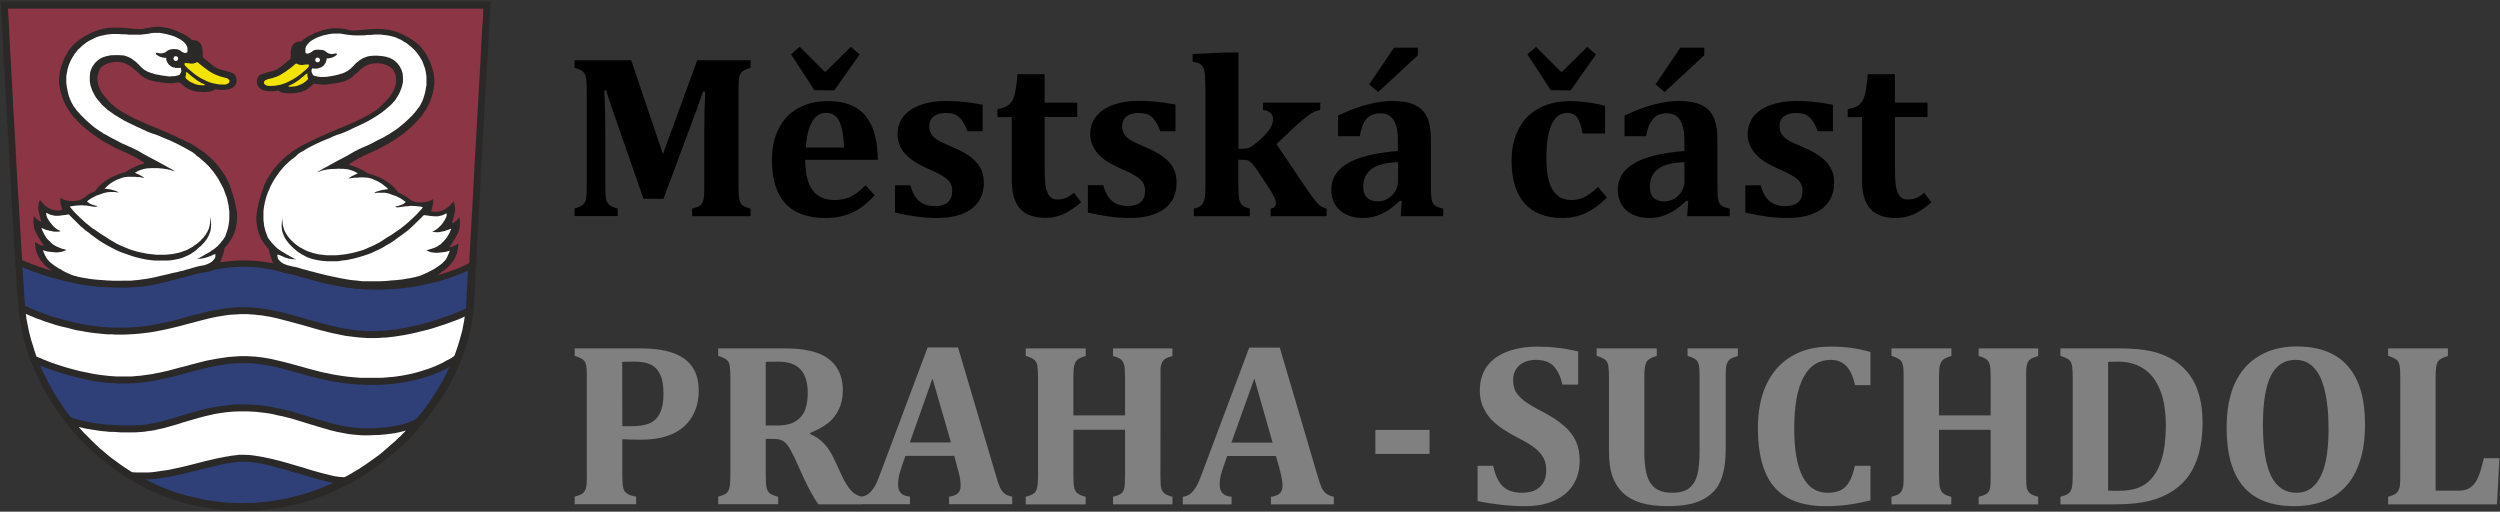<svg xmlns="http://www.w3.org/2000/svg" viewBox="0 0 180.97 37.04">
  <rect x="0" y="0" width="180.97" height="37.04" fill="#333333" stroke="none"/>
  <defs>
    <clipPath id="a">
      <path d="M0 0h718.11v170.08H0z"/>
    </clipPath>
  </defs>
  <path d="M139.81 14.65q-.73.62-1.32.88-.6.25-1.26.25-1.23 0-1.84-.66-.6-.67-.6-2.02V8.48h-1.04V7.9q.5-.09.74-.25.24-.17.38-.44.13-.28.2-.73.09-.44.13-1.11h1.97v2.06h2.36v1.04h-2.36v3.73q0 .93.09 1.38.09.44.3.66.2.2.5.2.24 0 .42-.04t.38-.14q.2-.11.43-.31zm-12.36-1.24q.2.76.63 1.14.43.37 1.15.37.62 0 .93-.28.32-.28.32-.82 0-.34-.15-.58-.14-.24-.47-.45-.34-.23-1.15-.58-.45-.2-.86-.44-.4-.24-.69-.54-.3-.3-.47-.68-.18-.37-.18-.82 0-.75.43-1.3.43-.54 1.23-.83.8-.29 1.83-.29.6 0 1.18.05t1.5.22V9.5h-1.1q-.19-.53-.42-.82-.22-.29-.5-.4-.27-.1-.65-.1-.54 0-.87.24-.32.25-.32.7 0 .3.12.53.11.22.41.44.3.2 1.15.56.78.32 1.27.68.48.35.74.81.26.45.26 1.07 0 .67-.25 1.15-.25.48-.7.8-.44.31-1.07.47-.62.15-1.37.15-1.37 0-3.04-.39v-1.98zm-5.24 1.15l-.13-.04q-.67.66-1.32.96-.64.3-1.36.3-.7 0-1.24-.26-.52-.26-.79-.73-.26-.46-.26-1.06 0-1.22 1.19-1.91 1.2-.7 3.63-.89v-.78q0-.77-.18-1.18-.17-.43-.44-.6-.28-.17-.66-.17t-.66.14q-.27.13-.5.5-.22.36-.33 1.02h-1.56v-1.5q.76-.35 1.27-.53.5-.18.99-.3.5-.12.88-.17.4-.05.78-.05 1 0 1.6.27.6.26.9.86.3.6.3 1.64v3.23q0 .54.02.84.03.3.07.45.06.14.15.23.08.08.2.14.12.05.45.13v.55h-3.08zm-.28-2.82q-1.28.04-1.9.48-.6.45-.6 1.3 0 .52.27.8.28.26.78.26.38 0 .72-.2.34-.2.54-.54t.2-.72zm1.44-8.29V4l-2.87 2.66-.66-.55 1.8-2.66zm-7.69 10.08l.64.77q-.81.8-1.57 1.14-.75.34-1.65.34-1.79 0-2.73-1.05-.95-1.06-.95-3.07 0-1.36.52-2.34.52-1 1.49-1.5.96-.5 2.21-.5.67 0 1.33.1.67.08 1.22.25v1.99h-1.64q-.12-.78-.37-1.13-.25-.36-.71-.36-.3 0-.59.16-.27.15-.49.53-.2.37-.33 1-.12.63-.12 1.6 0 .97.18 1.64.18.66.59 1.02.4.36 1.06.36.48 0 .9-.2.43-.21 1.01-.75zm-3.42-7l-1.7-2.6.63-.54 1.8 1.8h.09l1.82-1.8.63.55-1.83 2.6zm-10.79 8.03l-.12-.04q-.68.66-1.33.96-.63.3-1.35.3-.71 0-1.24-.26-.52-.26-.8-.73-.26-.46-.26-1.06 0-1.22 1.19-1.91 1.2-.7 3.63-.89v-.78q0-.77-.17-1.18-.18-.43-.45-.6-.27-.17-.65-.17t-.67.14q-.27.13-.5.5-.21.36-.32 1.02h-1.57v-1.5q.77-.35 1.27-.53.5-.18 1-.3.49-.12.88-.17.39-.05.77-.05 1 0 1.6.27.6.26.9.86.3.6.3 1.64v3.23q0 .54.02.84.03.3.08.45.06.14.14.23.08.08.2.14.12.05.45.13v.55h-3.07zm-.27-2.82q-1.28.04-1.9.48-.62.45-.62 1.3 0 .52.29.8.28.26.77.26.38 0 .72-.2.34-.2.54-.54t.2-.72zm1.44-8.29V4l-2.87 2.66-.66-.55 1.8-2.66zM92.4 10.43l2.13 3.16q.47.7.7.96.22.27.38.38.17.11.42.17v.55h-4.05v-.55q.38-.07.38-.39 0-.21-.15-.5-.14-.3-.56-.92l-.64-.96q-.22-.32-.35-.46-.13-.15-.26-.23-.13-.07-.36-.07h-.4v1.69q0 .78.05 1.08.05.3.2.48.16.17.58.28v.55h-4.05v-.55q.25-.06.39-.13.14-.08.21-.18.09-.11.14-.27.06-.16.08-.45.02-.28.02-.81V6.8q0-.71-.02-1.04 0-.34-.05-.57-.04-.23-.12-.36-.09-.14-.24-.22-.16-.09-.5-.15v-.55l2.29-.11h1.03v6.97h.27q.29 0 .45-.06.17-.06.34-.18l.56-.47q.37-.34.56-.6.19-.26.25-.45.07-.2.07-.38 0-.57-.72-.67v-.53h4.14v.53q-.33.05-.72.3-.4.25-1.25 1.04zM79.86 13.4q.2.76.63 1.14.43.37 1.14.37.63 0 .94-.28.32-.28.32-.82 0-.34-.15-.58-.14-.24-.48-.45-.33-.23-1.14-.58-.45-.2-.86-.44-.4-.24-.7-.54-.29-.3-.46-.68-.18-.37-.18-.82 0-.75.43-1.3.43-.54 1.23-.83.8-.29 1.82-.29.6 0 1.19.05.57.05 1.5.22V9.5h-1.1q-.19-.53-.42-.82-.22-.29-.5-.4-.27-.1-.65-.1-.55 0-.87.24-.32.25-.32.7 0 .3.12.53.11.22.4.44.3.2 1.16.56.78.32 1.26.68.5.35.75.81.25.45.25 1.07 0 .67-.24 1.15-.25.48-.7.8-.45.31-1.07.47-.62.15-1.38.15-1.36 0-3.03-.39v-1.98zm-1.6 1.24q-.73.62-1.32.88-.6.25-1.26.25-1.23 0-1.84-.66-.6-.67-.6-2.02V8.48H72.2V7.9q.5-.09.74-.25.24-.17.38-.44.13-.28.2-.73.09-.44.13-1.11h1.97v2.06h2.36v1.04h-2.36v3.73q0 .93.09 1.38.09.44.3.66.2.2.5.2.24 0 .42-.04t.38-.14q.2-.11.43-.31zM65.9 13.41q.2.76.63 1.14.43.37 1.15.37.62 0 .93-.28.32-.28.32-.82 0-.34-.14-.58-.14-.24-.48-.45-.33-.23-1.14-.58-.46-.2-.86-.44-.4-.24-.7-.54-.3-.3-.47-.68-.17-.37-.17-.82 0-.75.43-1.3.43-.54 1.22-.83.8-.29 1.83-.29.6 0 1.18.05t1.5.22V9.5h-1.1q-.19-.53-.42-.82-.22-.29-.5-.4-.27-.1-.65-.1-.54 0-.86.24-.33.25-.33.7 0 .3.12.53.11.22.41.44.3.2 1.15.56.78.32 1.27.68.48.35.74.81.26.45.26 1.07 0 .67-.25 1.15-.25.48-.7.8-.44.31-1.07.47-.62.15-1.37.15-1.37 0-3.04-.39v-1.98zm-2.58.73q-.84.9-1.67 1.27t-1.9.37q-1.93 0-2.9-1.05-.97-1.06-.97-3.14 0-1.34.5-2.3.5-.98 1.42-1.47.92-.5 2.13-.5.75 0 1.32.17.57.17.97.48.4.3.67.75.32.52.47 1.19.17.68.18 1.66h-5.25q.01 1.5.53 2.2.53.71 1.6.71.64 0 1.14-.23.5-.24 1.1-.84zm-2.23-3.46q-.03-1.27-.33-1.89-.3-.62-.96-.62-.64 0-1.02.65-.37.64-.44 1.86zm-2.13-4.15l-1.7-2.6.63-.54 1.8 1.8h.08l1.82-1.8.64.55-1.84 2.6zm-4.63-1.62q-.44.12-.6.27-.15.14-.22.39-.05.24-.05.86v7.15q0 .5.05.8.05.29.2.45.15.15.62.27v.55H50.1v-.55q.37-.1.5-.17.15-.08.22-.2.08-.12.12-.36.04-.25.04-.8V9.5l.02-1.58.05-1.29h-.17q-.1.33-.22.65-.1.32-.41 1.14l-2.22 5.97h-1.45l-2.33-6.7q-.2-.58-.37-1.14h-.14q.08 1.36.08 3.22v3.8q0 .62.06.86.05.24.23.4.17.15.6.26v.55h-3.12v-.55q.3-.08.47-.18.19-.1.28-.27.09-.16.1-.42.03-.25.03-.65V6.43q0-.63-.06-.86-.05-.23-.2-.38-.16-.15-.62-.28v-.55h4.1l2.3 6.79 2.48-6.79h3.87z" font-family="Cambria" font-size="64" font-weight="700" letter-spacing="0" style="line-height:123.189%;text-align:start" word-spacing="0"/>
  <path fill="gray" d="M177.2 25.22v.55q-.29.08-.46.18-.18.09-.28.25-.09.17-.12.43t-.03.66v8.23h1.6q.49 0 .78-.15.29-.15.5-.45.2-.32.36-.81.15-.5.25-.94h1.13l-.18 3.34h-7.88v-.55q.3-.08.48-.18.18-.1.26-.27.1-.17.12-.43.02-.26.02-.66V27.3q0-.39-.02-.65t-.11-.43q-.08-.17-.27-.26-.17-.11-.48-.2v-.54zm-11.15 11.42q-2.43 0-3.66-1.42-1.21-1.43-1.21-4.26 0-1.86.58-3.18.6-1.32 1.75-2 1.15-.7 2.73-.7 2.48 0 3.72 1.43 1.24 1.41 1.24 4.2 0 1.57-.38 2.7-.36 1.11-1.04 1.83-.67.72-1.63 1.06-.94.34-2.1.34zm-2.24-5.9q0 2.5.59 3.72.6 1.21 1.84 1.21.63 0 1.08-.34.45-.35.72-.96.28-.62.4-1.46t.12-1.85q0-1.65-.27-2.76-.25-1.11-.78-1.67-.52-.58-1.34-.58-1.2 0-1.79 1.15-.57 1.15-.57 3.53zm-10.36-5.52q1.38 0 2.31.21.93.22 1.65.68.71.47 1.15 1.11.45.64.66 1.49.22.84.22 1.9 0 1.3-.3 2.32-.3 1.03-.9 1.76-.55.65-1.33 1.07-.78.42-1.8.6-.87.15-2.2.15h-3.76v-.55q.31-.08.48-.17.19-.1.27-.27.09-.17.11-.43.03-.26.03-.66V27.3q0-.39-.03-.65-.01-.26-.1-.43-.09-.17-.27-.26-.17-.11-.49-.2v-.54zm-.85 10.29q.15.02.75.02.91 0 1.53-.26.47-.2.79-.55.54-.57.81-1.48.3-1 .3-2.42 0-1.57-.42-2.6-.43-1.05-1.2-1.54-.76-.5-1.82-.5-.52 0-.74.02zm-5.93-1.08q0 .64.04.88.06.23.23.39.16.15.6.26v.55h-4.31v-.55q.48-.12.62-.25.14-.12.2-.35.05-.23.05-.93v-3.32h-3.74v3.32q0 .29.02.54.02.25.07.4.05.16.14.27.1.1.26.19.17.07.4.13v.55h-4.33v-.55q.3-.08.48-.17.18-.1.26-.27.1-.17.12-.43.02-.26.02-.66V27.3q0-.39-.02-.65t-.11-.43q-.08-.17-.27-.26-.17-.11-.48-.2v-.54h4.34v.55q-.44.12-.6.27-.16.15-.23.4-.07.23-.07.87v2.76h3.74v-2.76q0-.63-.06-.87-.05-.24-.21-.4-.16-.15-.6-.27v-.55h4.31v.55q-.36.1-.53.21-.16.1-.24.28-.06.18-.09.39l-.01.66zm-11.27-8.95v2.4h-1.12q-.2-.94-.63-1.38-.43-.45-1.12-.45-1.31 0-1.98 1.26-.67 1.25-.67 3.71 0 2.3.61 3.48.61 1.17 1.8 1.17.6 0 .98-.2t.6-.61q.24-.4.4-1.14h1.13v2.5q-.9.22-1.66.32-.75.1-1.56.1-1.72 0-2.81-.62t-1.6-1.87q-.52-1.26-.52-3.18 0-1.79.6-3.11.62-1.33 1.8-2.05 1.18-.72 2.83-.72.83 0 1.51.09t1.41.3zm-12.37 1.82q0-.63-.05-.86-.05-.25-.21-.4-.16-.15-.61-.27v-.55h3.64v.55q-.3.08-.48.18-.17.09-.26.26-.1.17-.12.43-.02.26-.02.66v5.16q0 1.03-.17 1.72-.16.69-.5 1.16-.36.47-.88.76-.5.29-1.15.41-.65.13-1.45.13-1.18 0-1.99-.24-.8-.25-1.32-.74-.5-.5-.75-1.2-.24-.7-.24-1.8V27.3q0-.39-.03-.65-.01-.26-.1-.43-.09-.17-.27-.26-.17-.11-.49-.2v-.54h4.35v.55q-.34.09-.5.2-.17.1-.25.24-.08.15-.11.39-.04.24-.04.7v5.46q0 .65.09 1.2.08.53.3.92.22.38.6.58.4.21 1 .21.85 0 1.26-.34.42-.34.58-.94.17-.61.17-1.82zm-14.94 6.42q.2.98.68 1.47.49.48 1.42.48.5 0 .88-.16.39-.17.62-.53.24-.38.24-.93 0-.51-.19-.88-.19-.38-.61-.72-.42-.34-1.18-.72-.64-.33-1.16-.67-.52-.35-.9-.76-.36-.43-.57-.92-.2-.5-.2-1.12 0-1.01.51-1.73.5-.7 1.46-1.07.96-.37 2.21-.37.74 0 1.4.08.68.07 1.54.27v2.4h-1.14q-.15-.65-.4-1.03-.24-.4-.6-.57-.37-.19-.92-.19-.47 0-.85.17-.37.17-.58.5-.22.32-.22.78 0 .48.18.84.2.34.63.68.44.33 1.28.76 1.01.53 1.6 1.05.58.5.85 1.1.28.6.28 1.4 0 1.01-.47 1.76t-1.37 1.15q-.9.4-2.08.4-.85 0-1.77-.1-.9-.1-1.7-.27v-2.55zm-4.61-.86h-3.92v-1.74h3.92zm-11.12.15h-3.53l-.27.78q-.12.33-.2.65-.07.3-.07.65 0 .81.86.87v.55h-3.53v-.55q.3-.03.54-.21.23-.19.42-.5.19-.32.4-.9l3.45-9.19h2.21l2.73 9.26q.18.62.3.89.13.25.33.42.2.16.55.23v.55H92v-.55q.43-.05.63-.24.21-.19.21-.54 0-.25-.06-.57-.06-.31-.19-.8zm-3.22-.97h2.98L90.8 27.4zM84 34.44q0 .63.05.87.06.23.22.39.17.15.6.26v.55h-4.3v-.55q.47-.12.61-.25.14-.12.2-.35.06-.23.06-.93v-3.32h-3.74v3.32q0 .29.02.54.01.25.06.4.05.16.14.27.1.1.27.19.16.07.4.13v.55h-4.34v-.55q.3-.08.48-.17.18-.1.27-.27.09-.17.11-.43.03-.26.03-.66V27.3q0-.39-.03-.65-.01-.26-.1-.43-.09-.17-.27-.26-.17-.11-.49-.2v-.54h4.34v.55q-.43.12-.6.27-.16.15-.22.4-.07.23-.07.87v2.76h3.74v-2.76q0-.63-.06-.87-.05-.24-.21-.4-.16-.15-.6-.27v-.55h4.3v.55q-.36.1-.52.21-.17.1-.24.28-.07.18-.1.39v.66zM69.08 33h-3.54l-.27.78q-.11.33-.19.65-.07.3-.07.65 0 .81.86.87v.55h-3.53v-.55q.3-.03.53-.21.24-.19.43-.5.19-.32.4-.9l3.45-9.19h2.2l2.74 9.26q.18.62.3.89.13.25.32.42.2.16.56.23v.55H68.7v-.55q.43-.05.64-.24.2-.19.2-.54 0-.25-.05-.57-.06-.31-.2-.8zm-3.22-.97h2.98L67.5 27.4zm-9.53 4.47h-4.34v-.55q.3-.08.47-.17.19-.1.27-.27.09-.17.11-.43.03-.26.03-.66V27.3q0-.39-.03-.65-.01-.26-.1-.43-.09-.17-.27-.26-.17-.11-.48-.2v-.54h4.82q.97 0 1.65.14.69.13 1.2.41.43.24.73.6.3.34.45.8.17.47.17 1.1 0 .8-.3 1.38-.27.58-.76.97-.48.38-1.3.72v.08q.62.27 1.02.71.4.44.72 1.12l.52 1.12q.35.76.7 1.14.34.37.81.45v.55h-3.18q-.48-.67-1.09-1.97l-.64-1.42q-.3-.62-.5-.89-.2-.26-.43-.36-.21-.1-.67-.1h-.48v2.66q0 .62.06.87t.22.4q.17.14.62.26zm-.9-10.3v4.6h.82q.66 0 1.1-.18.42-.18.67-.5.26-.32.35-.75.1-.43.1-.94 0-1.13-.53-1.7-.53-.55-1.57-.55l-.94.01zm-10.38 8.23q0 .54.04.78.04.22.13.36.1.13.27.22.19.1.56.16v.55H41.6v-.55q.3-.08.48-.17.18-.1.26-.27.1-.17.12-.43.02-.26.02-.66V27.3q0-.39-.02-.65t-.1-.43q-.09-.17-.27-.26-.18-.11-.49-.2v-.54h4.8q2.1 0 3.14.75t1.04 2.3q0 1.1-.49 1.91-.49.81-1.41 1.23-.93.42-2.32.42-.8 0-1.31-.04zm0-3.58h.7q.84 0 1.32-.23.5-.24.72-.76.24-.5.24-1.38 0-.86-.24-1.36-.23-.51-.68-.73-.46-.21-1.17-.21l-.9.01z" font-family="Cambria" font-size="64" font-weight="700" letter-spacing="0" style="line-height:123.189%;text-align:start" word-spacing="0"/>
  <path fill="#2b2828" fill-rule="evenodd" d="M151.03 20.4H17.23l.04 1.03.04.68.11 1.85.12 2.91.22 3.78.23 4.54.3 5.21.3 5.79.35 6.16.37 6.54.38 6.68.38 6.77.38 6.69.41 6.5.38 6.24.34 5.86.42 5.29.07 1.28.15 1.29.15 1.32.23 1.28.23 1.29.26 1.28.3 1.29.35 1.32.34 1.25.41 1.28.42 1.29.45 1.25.5 1.28.52 1.25.57 1.25.56 1.2.61 1.25.64 1.25.64 1.17.69 1.21.71 1.17.76 1.17.75 1.18.8 1.13.83 1.13.83 1.14.9 1.1.92 1.09.9 1.06.95 1.06.98 1.02.98.98 1.1 1.1 1.13 1.05 1.14 1.02 1.2.99 1.18.9 1.2.95 1.22.9 1.24.84 1.25.83 1.25.8 1.32.75 1.29.72 1.32.68 1.32.64 1.36.64 1.36.6 1.36.54 1.4.53 1.4.52 1.4.42 1.4.42 1.43.37 1.44.38 1.44.3 1.47.27 1.47.23 1.48.22 1.47.15 1.44.15 1.51.08 1.47.04 1.52.04 1.5-.04 1.48-.04 1.51-.11 1.52-.12 1.47-.19 1.47-.18 1.48-.23 1.47-.3 1.48-.3 1.47-.35 1.44-.41 1.43-.42 1.44-.45 1.43-.53 1.4-.5 1.4-.56 1.4-.6 1.4-.65 1.36-.68 1.36-.71 1.32-.72 1.36-.76 1.29-.83 1.32-.83 1.29-.87 1.24-.9 1.29-.95 1.2-.98 1.26-.99 1.2-1.02 1.18-1.06 1.17-1.1 1.06-1.01 1.02-1.06.98-1.06.94-1.1.95-1.1.94-1.13.87-1.1.87-1.16.83-1.14.84-1.17.75-1.2.76-1.18.75-1.2.65-1.22.68-1.2.64-1.26.6-1.2.53-1.29.57-1.2.5-1.26.44-1.28.46-1.25.41-1.2.38-1.3.3-1.24.3-1.25.27-1.28.27-1.25.15-1.25.19-1.2.1-1.25.08-1.25.04-1.1.04-1.17.11-1.2.04-1.26.08-1.32.07-1.36.08-1.36.07-1.47.04-.08.04-.11v-.38l-.04-.19.27-5.06.3-5.48.3-5.67.34-5.79.3-5.85.34-5.83.3-5.7.3-5.48.31-5.22.3-4.76.23-4.35.19-3.74.19-3.1.11-2.34.11-1.51.04-.57z" clip-path="url(#a)" transform="matrix(.265 0 0 .265 -4.51 -5.28)"/>
  <path fill="#2f4078" fill-rule="evenodd" d="M33.75 21.92l-.01.1v.1l-.01.12-.01.1-.15.07-.21.09-.25.1-.31.13-.35.13-.4.13-.4.14-.45.14-.48.14-.5.13-.26.05-.26.06-.26.06-.27.05-.27.05-.28.04-.28.03-.27.03-.28.03h-.28l-.27.03h-.6l-.31-.02-.32-.02-.31-.03-.31-.05-.31-.04-.3-.06-.3-.06-.3-.07-.3-.07-.3-.07-.3-.08-.57-.16-.57-.16-.57-.16-.56-.16-.28-.07-.28-.07-.28-.07-.27-.05-.28-.06-.28-.05-.28-.04-.28-.05-.28-.02-.3-.03-.27-.01H17.1l-.26.03-.26.03-.26.02-.25.04-.25.05-.25.04-.5.1-.48.12-.48.12-.5.13-.26.07-.28.08-.27.07-.28.08-.3.06-.28.07-.3.06-.3.06-.3.05-.31.06-.33.04-.32.03-.34.03-.36.02-.36.02H8.34l-.31-.02-.3-.01-.31-.02-.3-.04-.3-.04-.28-.03-.28-.04-.28-.05-.28-.06-.26-.05-.26-.07-.5-.12-.47-.13-.44-.13-.4-.14-.37-.14-.33-.12-.28-.12-.24-.1-.2-.1-.14-.05v-.12l-.01-.05-.01-.06-.02-.3-.02-.3-.01-.3-.02-.33-.03-.32-.02-.33-.02-.34-.03-.35.2.09.25.1.28.1.32.12.34.12.39.12.4.13.44.1.46.13.49.1.25.05.26.06.26.04.26.04.27.04.28.03.28.03.28.02.28.03H9.23l.36-.02.34-.03.33-.04.34-.04.3-.05.32-.05.3-.06.3-.07.3-.06.28-.07.29-.08.28-.07.28-.07.27-.07.5-.14.49-.12.5-.12.5-.1.25-.05.26-.04.26-.03.26-.04.27-.02.27-.02.29-.01.28-.01h.27l.28.03h.28l.26.04.27.03.26.04.26.04.25.05.5.12.52.12.5.14.52.14.3.08.3.08.3.09.32.08.3.08.32.08.33.06.33.07.34.06.35.06.35.05.37.04.37.03.39.03h.39l.4.02.4-.01.39-.01.38-.02.37-.03.35-.04.35-.04.33-.05.32-.05.3-.06.3-.06.3-.07.27-.06.26-.06.25-.07.23-.07.2-.07.26-.08.23-.07.2-.08.2-.08.18-.07.15-.06.14-.06.1-.06.08-.02.05-.03-.01.33-.02.3-.02.3-.01.3-.02.3-.01.27-.01.27zm-3.6 8.37l-.08.06-.18.1-.12.05-.15.06-.18.06-.2.07-.23.06-.26.06-.3.05-.32.05-.36.04-.4.03-.42.02h-.72l-.25-.01-.26-.02-.25-.03-.25-.03-.24-.05-.25-.04-.24-.06-.25-.06-.24-.06-.25-.07-.24-.07-.5-.14-.5-.15-.55-.17-.56-.17-.3-.1-.28-.06-.3-.07-.3-.07-.3-.06-.3-.06-.31-.05-.32-.05-.33-.03-.33-.02-.33-.02h-1.02l-.32.03-.32.04-.3.04-.3.04-.28.05-.28.05-.27.06-.27.07-.26.07-.25.07-.51.14-.5.15-.44.14-.44.13-.23.06-.22.06-.22.06-.23.05-.23.05-.23.04-.23.04-.25.03-.24.03h-.24l-.26.02h-.74l-.44-.02-.41-.02-.4-.03-.36-.04-.33-.04-.31-.05-.28-.05-.26-.06-.22-.05-.2-.05-.17-.05-.27-.08-.15-.06-.17-.22-.17-.22-.16-.23-.15-.22-.15-.23-.15-.23-.14-.23-.15-.23-.13-.23-.13-.24-.13-.24-.12-.24-.12-.24-.12-.24-.11-.24-.11-.25.22.09.24.09.28.1.3.1.32.1.35.12.37.1.39.1.4.1.43.1.43.09.45.07.22.03.23.02.24.03.23.02h.23l.24.03h.79l.3-.01.32-.02.3-.03.3-.04.3-.04.28-.04.29-.06.29-.06.27-.06.28-.06.27-.06.53-.14.54-.15.5-.13.5-.13.5-.12.52-.11.24-.05.26-.04.26-.04.26-.03.26-.03.27-.01.26-.01h.79l.24.02.26.03.24.03.24.04.24.04.24.04.47.1.47.13.47.13.47.12.29.08.28.08.3.08.3.08.3.08.3.07.33.07.33.07.33.06.35.05.35.05.37.04.38.04.39.02.39.02h.93l.26-.01.24-.02.24-.02.23-.02.23-.03.22-.03.43-.06.4-.08.39-.08.37-.1.34-.1.32-.1.29-.11.28-.11.25-.11.23-.11.2-.1.2-.1-.12.24-.12.24-.12.25-.12.23-.14.24-.14.24-.14.23-.14.24-.16.23-.15.23-.16.24-.16.22-.17.23-.17.22-.18.22zm-19.63 4.4h.25l.25-.01.25-.02.26-.04.25-.04.25-.03.25-.04.26-.06.5-.1.5-.12.5-.12.48-.12.44-.11.42-.1.42-.1.4-.1.39-.06.37-.05.18-.02.17-.02.18-.01h.36l.22.02.24.03.24.03.25.04.26.05.26.06.27.07.55.14.56.15.56.17.55.15.33.1.3.1.32.08.29.09.29.07.27.07.26.06.24.06-.4.17-.38.16-.4.16-.4.14-.4.13-.41.12-.41.1-.41.1-.41.09-.42.07-.42.07-.42.06-.41.03-.42.04h-.43l-.42.02-.46-.01-.46-.02-.46-.03-.45-.05-.45-.06-.46-.08-.44-.1-.44-.1-.44-.1-.44-.13-.43-.14-.43-.15-.42-.17-.42-.18-.42-.2z"/>
  <path fill="#8c3544" fill-rule="evenodd" d="M145.2 91.77l-.44.26-.65.3-.75.38-.99.42-1.1.41L140 94l-1.4.49-1.58.45-.83.23-.84.26-.9.2-.9.22-1 .19-.97.22-1.03.16-1.05.18-1.06.16-1.1.1-1.13.16-1.14.11-1.2.08-1.18.04-1.2.04-1.3.03-1.47-.03-1.43-.04-1.44-.08-1.4-.15-1.32-.15-1.32-.19-1.29-.19-1.24-.23-1.21-.26-1.21-.26-1.17-.27-1.18-.3-1.13-.3-1.13-.3-1.1-.3-1.13-.31-1.97-.57-1.96-.53-.99-.22-1.02-.27-.94-.19-1.02-.22-.99-.2-1.02-.14-1.02-.2-1.02-.1L87 91.2l-1.05-.08-1.1-.03-1.1-.04-1.13.04-1.1.03-1.05.08-1.06.11-1.06.12-.98.11-1.02.15-.95.19-1.02.19-.94.23-.99.22-.94.23-1.93.5-1.89.48-2.04.53-2.08.57-1.1.23-1.05.26-1.1.23-1.13.22-1.17.2-1.18.18-1.2.15-1.21.15-1.25.12-1.32.07-1.37.04H47.96l-1.17-.04-1.17-.07-1.13-.08-1.14-.11-1.1-.12-1.1-.15-1.05-.15-1.1-.19-1.02-.19-1.02-.18-.98-.23-1.93-.46-1.77-.49-1.67-.49-1.58-.49-1.4-.49-1.25-.45-1.1-.42-.94-.38-.72-.3-.56-.26-.3-4.96-.31-5.1-.3-5.29-.34-5.33-.3-5.37-.27-5.29-.3-5.21-.3-5-.23-4.83-.27-4.5-.22-4.15-.2-3.78-.18-3.33-.11-2.76-.15-2.2-.08-1.54h129.86l-.07 1.62-.15 2.27-.2 2.95-.18 3.48-.19 3.93-.26 4.34-.27 4.7-.26 4.94-.3 5.18-.3 5.3-.31 5.36-.26 5.37-.3 5.29-.3 5.14-.27 4.95z" clip-path="url(#a)" transform="matrix(.265 0 0 .265 -4.51 -5.28)"/>
  <path fill="#2b2828" fill-rule="evenodd" d="M81.79 79.3v-.57l-.04-.57-.07-.6-.12-.57-.11-.57-.11-.56-.12-.53-.11-.53-.19-.68-.23-.8-.26-.83-.27-.83-.3-.87-.3-.8-.38-.75-.34-.68-.26-.5-.3-.48-.3-.46-.31-.45-.68-.9-.68-.88-.72-.79-.76-.8-.79-.71-.83-.68-.83-.64-.87-.6-.9-.61-.92-.57-.94-.53-.98-.45-.99-.46-.98-.45-.41-.23-.46-.22-.6-.27-.72-.3-.72-.38-.83-.34-.9-.38-.95-.41-1.25-.5-1.25-.52-1.28-.57-1.32-.57-1.33-.6-1.28-.64-1.21-.65-1.17-.71-.5-.3-.45-.3-.45-.35-.46-.34-.37-.38-.42-.34-.38-.38-.34-.34-.6-.71-.57-.65-.45-.56-.3-.46-.23-.34-.2-.34-.14-.3-.12-.3-.1-.3-.12-.3-.12-.3-.03-.31-.12-.57-.03-.49v-.53l.07-.45.08-.5.11-.33.11-.38.15-.34.12-.27.15-.22.15-.2.11-.14.38-.27.38-.3.42-.19.45-.23.41-.15.5-.11.45-.11.5-.08h1.43l.45.08.5.1.4.12.46.15.38.2.38.22.38.23.37.26.34.3.76.65.8.68.26.26.3.3.34.27.3.22.34.23.38.19.34.15.34.15.34.15.38.12.38.07.38.12.75.15.76.11.83.11.8.12.4.07h.39l.41.04h.42l.64-.04.57-.07.6-.08.64-.07.57.53.53.45.26.23.3.18.27.2.3.14.27.16.3.1.34.16.3.11.34.08.34.08.34.07.38.08.57.03.57.04h1.05l.46-.04.38-.03.34-.04.22-.04.3-.11.27-.08.15-.07.15-.08.15-.15.2-.11.4.07.39.04.45.04.45.04h.46l.45-.04.45-.04.38-.04.38-.07.34-.12.3-.15.34-.15.27-.23.22-.19.23-.26.15-.26.08-.16.03-.18.04-.2.04-.18.04-.38-.04-.34-.08-.34-.1-.38-.08-.11-.08-.2-.11-.1-.12-.16-.15-.1-.19-.12-.15-.12-.23-.07-.49-.2-.75-.18-.76-.23-.64-.15-.3-.07-.3-.08-.35-.15-.41-.15-.27-.19-.34-.19-.3-.19-.34-.26-.64-.53-.6-.5-.61-.45-.45-.37-.16-.16-.15-.15-.07-.15V33.9l-.04-.41-.08-.42-.07-.38-.11-.34-.16-.3-.18-.26-.2-.27-.26-.23-.3-.15-.3-.15-.38-.07-.42-.04h-.45l-.45-.45-.46-.38-.53-.34-.6-.34-.8-.38-.75-.38-.83-.34-.83-.3-.84-.27-.83-.19-.45-.07-.45-.08-.42-.07-.45-.04H59.6l-.56.04-.6.07-.61.12-.57.07-.64.15-.6.16-.69.03-.72-.03-.68-.04-.64-.04-.9-.11-.91-.08-.91-.08-.94-.03h-1.81l-.92.03-.87.12-.71.11-.72.2-.64.18-.68.23-.68.26-.65.27-.6.3-.64.34-.5.26-.52.34-.53.34-.57.38-.53.42-.53.45-.5.5-.44.48-.53.65-.42.64-.41.68-.34.6-.3.6-.23.54-.2.49-.14.38-.23.6-.15.6-.15.57-.12.53-.07.46-.04.49-.08.49-.03.53v.95l.03.45.08.45.15.94.23.87.26.87.3.87.34.83.38.83.5.84.49.75.52.8.6.75.43.46.45.49.41.49.5.45.49.46.49.45.49.41.53.46 1.02.8 1.1.79 1.1.75 1.09.72.9.5.95.52.87.5.9.44.91.38.83.42.87.38.8.37.26.08.5.3.71.34.8.42.75.45.64.42.3.19.2.15.03.07.04.04.04.08v.07l-.3.08-.46.15-.56.15-.65.26-.72.3-.75.38-.42.2-.41.26-.42.26-.41.27-.84.26-.98.3-.53.23-.53.23-.56.22-.57.3-.57.31-.6.38-.57.38-.53.41-.56.45-.5.53-.49.57-.45.64-.45.23-.46.19-.45.23-.46.26-.49.34-.56.42-.53.34-.53.3-.34.15-.38.11-.38.04-.38.08-.41.03h-.38l-.38-.03h-.41l-.34-.04-.42-.08-.34-.07-.3-.08-.3-.15-.3-.11-.23-.15-.23-.15-.08.1-.03.2v.45l.03.5.12.56.3 1.02.11.42-.22.07-.53.11h-.95l-.26-.07-.27-.04-.34-.07-.34-.12-.34-.11-.3-.15-.34-.2-.26-.18-.27-.19-.3-.19-.27-.26-.18-.23-.68-.72-.27-.34-.07.2-.2.56-.07.38-.08.41-.03.42v.45l.07.45.08.46.11.49.12.5.26.94.19.71-.27-.07-.3-.15-.26-.2-.27-.18-.45-.45-.5-.53-.03.45-.04.45-.04.53.04.53.04.57.08.57.07.3.11.3.12.3.15.3.19.42.26.5.27.52.34.53.3.5.3.48.34.46.27.37h-.53l-.2-.07-.44-.15-.38-.2-.65-.37-.26-.19v.34l.11.87.08.53.11.53.15.53.15.45.3.6.31.57.3.5.34.41.6.72.5.53.15.11.42.34.64.5.8.56.82.64.95.6.45.27.45.27.42.19.42.22.71.27.68.26.72.23.72.19.68.19.72.15.72.11.68.11 1.47.23 1.51.11 1.6.12 1.73.11 1.4.04 1.43.04h1.4l1.4-.04 1.4-.04 1.36-.15.68-.04.68-.11.64-.08.65-.15.98-.19.9-.19.91-.18.87-.2.87-.22.83-.23.83-.26.84-.2.68-.22.68-.15.68-.19.68-.19.64-.15.64-.15.6-.19.57-.11.76-.2.72-.14.68-.12.64-.1.57-.08.49-.08.41-.11.27-.08.3-.19.27-.11.26-.19.19-.15.38-.3.34-.34.22-.3.23-.3.11-.35.16-.26.3-.83.38-1.03.19-.56.1-.5.08-.22v-.23l.04-.19v-.15l.23-.26.38-.46.3-.37.34-.42.34-.53.41-.6.27-.5.26-.56.23-.6.23-.72.19-.8.15-.83.04-.45.07-.42v-.45z" clip-path="url(#a)" transform="matrix(.265 0 0 .265 -4.51 -5.28)"/>
  <path fill="#f3e400" fill-rule="evenodd" d="M73.02 43.12l-.04.04-.11.04h-.15l-.23.04-.41-.04-.42-.04h-.26l-.27-.07-.26-.04-.3-.08-.57-.22-.57-.27-.3-.11-.23-.15-.26-.2-.23-.14-.19-.2-.23-.14-.15-.2-.15-.18v-.3l.04-.08.04-.23.07-.18v-.2L67.8 40v-.19l.04-.08.04-.11h.08l.18.11.2.12.18.19.5.41.52.45.46.34.45.34.53.38.57.34.56.34.53.2.2.1.1.08.08.08zM69.5 37.3l.3-.03.27-.08.23-.04.23-.11.3-.11.15-.04.45.41.57.46.57.45.6.45.64.46.65.45.68.38.68.34.49.19.53.19.49.19.49.11.8.23.52.15.2.11.1.15.16.12.03.1.08.16v.15l-.04.12-.04.15-.07.11-.11.11-.2.12-.14.07-.2.08-.18.07-.23.04h-.83l-.87-.04-.5-.07-.52-.12-.57-.1-.53-.16-.41-.11-.46-.2-.49-.18-.45-.27-.5-.22-.52-.27-.5-.3-.45-.3-.49-.34-.45-.34-.45-.38-.42-.34-.64-.53-.5-.5-.18-.18-.2-.19-.07-.15-.07-.15v-.27l.03-.07.08-.08h.49l.34.04.38.04.38.07z" clip-path="url(#a)" transform="matrix(.265 0 0 .265 -4.51 -5.28)"/>
  <path fill="#fff" fill-rule="evenodd" d="M65.69 35.9l-.04.16v.11l-.08.11-.07.12-.11.07-.12.04-.07.08h-.27l-.15-.08-.11-.04-.08-.07-.07-.12-.04-.11-.08-.11v-.27l.08-.11.04-.11.07-.12.08-.07.11-.08h.15l.12-.04.15.04h.07l.12.08.1.07.08.12.08.1v.12z" clip-path="url(#a)" transform="matrix(.265 0 0 .265 -4.51 -5.28)"/>
  <path fill="#2b2828" fill-rule="evenodd" d="M139.8 87.38l.27-.38.3-.45.34-.49.3-.53.34-.5.27-.52.26-.5.2-.4.14-.3.12-.31.07-.3.08-.3.11-.57.04-.57V80.2l-.04-.45-.07-.42-.46.5-.45.45-.27.19-.26.19-.26.15-.3.07.14-.72.27-.94.15-.5.08-.48.1-.46.08-.49v-.41l-.07-.42-.04-.42-.07-.37-.2-.53-.1-.23-.23.34-.68.76-.23.19-.23.22-.26.2-.3.22-.3.19-.3.19-.31.15-.34.11-.34.11-.34.08-.27.04-.26.03-.53.04h-.42l-.56-.11-.2-.08.16-.41.26-1.02.08-.57.07-.5.04-.26-.04-.18-.07-.2-.08-.1-.19.18-.26.12-.26.1-.3.12-.35.12-.34.07-.34.08-.41.03-.38.04h-.76l-.41-.04-.42-.03-.34-.08-.41-.11-.34-.15-.5-.27-.52-.41-.53-.38-.53-.34-.46-.27-.45-.22-.45-.23-.42-.19-.5-.64-.48-.57-.53-.49-.53-.45-.57-.46-.56-.37-.57-.38-.57-.3-.57-.3-.52-.23-.57-.23-.53-.23-.98-.3-.83-.26-.46-.27-.38-.26-.41-.27-.42-.19-.8-.38-.7-.3-.65-.26-.57-.15-.41-.15-.34-.12v-.04l.03-.03.08-.08.04-.07.22-.16.23-.18.68-.42.76-.45.79-.42.68-.34.53-.3.26-.08.8-.38.83-.37.87-.42.9-.38.87-.49.91-.45.9-.5.95-.56 1.1-.68 1.1-.76 1.1-.75 1.01-.83.53-.46.5-.41.48-.46.5-.45.45-.45.45-.5.42-.49.45-.49.57-.72.53-.79.53-.8.45-.79.42-.83.34-.87.3-.83.26-.87.2-.87.18-.94.08-.46v-.45l.04-.5-.04-.45v-.52l-.08-.5-.04-.49-.07-.49-.12-.49-.15-.53-.19-.6-.18-.65-.16-.37-.18-.5-.27-.52-.3-.6-.3-.61-.42-.68-.45-.65-.5-.64-.45-.49-.49-.5-.53-.4-.53-.46-.56-.38-.53-.34-.53-.34-.5-.26-.64-.34-.64-.3-.64-.27-.64-.3-.65-.2-.71-.18-.69-.19-.75-.11-.87-.12-.87-.03-.9-.04-.95.04-.9.03-.95.08-.91.07-.87.12-.64.04-.68.03-.76.04-.68-.04-.6-.15-.6-.15-.58-.11-.64-.08-.53-.07h-.6l-.57-.04-.57.04h-.45l-.45.07-.46.08-.41.07-.83.2-.83.26-.84.3-.83.34-.8.38-.75.37-.6.35-.53.34-.45.37-.46.46h-.45l-.46.03-.34.08-.3.15-.3.15-.26.23-.23.23-.15.3-.2.3-.07.34-.11.38-.08.41v.42l-.03.45.03.5v.49l-.03.11-.08.15-.15.15-.15.15-.46.38-.6.5-.57.45-.64.53-.34.22-.3.23-.34.19-.27.19-.41.15-.34.11-.34.11-.3.08-.61.15-.76.23-.75.23-.53.15-.19.07-.19.12-.15.1-.15.12-.11.15-.12.15-.07.12-.08.19-.15.34-.08.34v.75l.04.15.04.2.07.14.08.2.15.26.2.26.26.2.26.22.3.15.34.15.34.11.38.08.38.04.45.04.42.03h.49l.45-.03.42-.04.45-.04.34-.08.23.12.15.15.11.07.2.08.26.11.3.08.23.04.3.03.41.04.5.04h1.02l.56-.04.53-.04.38-.07.38-.08.34-.07.34-.08.3-.11.3-.15.34-.12.3-.15.27-.15.26-.19.3-.19.27-.22.53-.46.57-.53.64.08.6.08.57.07.64.04h.38l.46-.04h.37l.42-.07.8-.12.82-.11.76-.11.76-.16.37-.1.38-.08.34-.12.38-.15.34-.15.34-.15.38-.2.3-.22.34-.22.3-.27.3-.3.3-.3.8-.6.72-.69.38-.3.34-.27.38-.22.37-.23.42-.19.42-.15.45-.11.45-.12.5-.07h.45l.49-.04.49.04.45.07.5.12.45.11.45.15.42.2.45.22.38.26.38.3.11.16.15.18.12.23.18.27.12.34.15.34.07.41.12.46.04.45v.53l-.04.49-.12.57-.07.3-.08.3-.11.3-.11.3-.15.3-.16.31-.18.34-.2.3-.33.5-.42.56-.57.64-.64.72-.34.34-.38.38-.38.34-.41.38-.42.34-.45.34-.45.3-.5.3-1.17.72-1.24.64-1.25.65-1.32.6-1.33.57-1.28.57-1.29.52-1.2.5-.95.41-.9.38-.84.38-.76.34-.68.3-.6.26-.5.23-.4.23-1 .45-.94.46-.98.49-.94.49-.91.56-.9.57-.88.64-.87.65-.79.68-.8.75-.75.76-.72.8-.72.86-.64.9-.3.46-.3.46-.3.49-.3.49-.35.68-.34.75-.3.84-.3.83-.3.83-.23.83-.23.8-.19.71-.11.5-.11.56-.16.53-.07.57-.11.56-.04.6-.08.58v1.02l.04.45.04.42.07.41.15.87.2.8.22.71.27.6.22.57.27.5.41.6.34.53.34.41.27.38.45.46.15.26v.15l.04.2.08.22.03.22.12.5.19.56.37 1.06.3.76.12.3.15.34.19.3.26.34.3.3.42.3.23.16.23.19.26.11.3.15.27.11.37.12.53.07.57.08.64.11.68.12.72.15.72.19.57.15.64.15.64.15.64.15.65.19.72.19.68.15.68.23.79.22.83.23.87.23.87.19.83.22.9.2.95.18.99.19.64.15.64.08.64.11.68.04 1.36.15 1.4.04 1.44.03h1.36l1.47-.03 1.4-.04 1.7-.11 1.63-.12 1.51-.15 1.44-.15.71-.11.72-.15.68-.16.72-.15.72-.22.68-.23.72-.27.75-.26.38-.19.42-.23.45-.26.45-.26.91-.6.87-.65.8-.57.6-.49.41-.34.2-.11.48-.53.6-.72.31-.42.34-.49.3-.56.27-.61.19-.45.11-.53.11-.53.08-.53.11-.87.04-.34-.26.19-.65.38-.41.19-.38.15-.23.07h-.37z" clip-path="url(#a)" transform="matrix(.265 0 0 .265 -4.51 -5.28)"/>
  <path fill="#f3e400" fill-rule="evenodd" d="M101.14 41.54l-.15.19-.19.18-.19.16-.19.19-.26.15-.23.19-.26.15-.27.15-.57.22-.56.23-.3.08-.3.07-.27.04h-.27l-.41.04-.42.04-.19-.04h-.15l-.15-.04-.04-.04.04-.04.08-.07.11-.08.19-.11.49-.19.64-.34.53-.34.53-.38.5-.34.37-.34.57-.45.49-.42.23-.19.18-.1.12-.08.11-.04.04.11v.08l.04.11-.04.08v.38l.04.18.07.23.04.07.04.12v.07zM101.4 37.95l-.03.15-.12.15-.19.19-.15.19-.53.49-.64.53-.41.38-.46.34-.49.34-.45.34-.5.3-.49.3-.49.26-.45.23-.53.27-.45.19-.46.18-.41.12-.57.19-.53.07-.53.12-.49.07-.9.04h-.8l-.23-.04-.22-.07-.2-.08-.14-.08-.12-.1-.15-.12-.07-.12-.08-.15v-.26l.04-.15.07-.12.12-.1.15-.16.19-.08.53-.22.83-.2.45-.1.5-.2.52-.15.5-.22.67-.34.65-.42.68-.41.6-.46.64-.45.57-.45.53-.46.5-.41.14.03.3.12.2.11.26.04.26.07.3.04h.38l.34-.07.38-.04.38-.04h.49l.08.08.03.07v.12z" clip-path="url(#a)" transform="matrix(.265 0 0 .265 -4.51 -5.28)"/>
  <path fill="#fff" fill-rule="evenodd" d="M32.33 18.68l-.04.08-.05.06-.06.07-.06.05-.12.13-.13.1-.14.1-.15.1-.15.1-.15.08-.15.08-.15.08-.16.07-.15.07-.16.07-.17.06-.16.04-.18.05-.2.04-.2.04-.22.03-.2.04-.43.05-.42.03-.4.04-.39.02h-1.32l-.3-.04-.3-.03-.29-.03-.29-.05-.27-.05-.26-.05-.49-.1-.45-.1-.4-.1-.35-.09-.13-.04-.14-.03-.14-.03-.14-.05-.15-.04-.18-.04-.18-.06-.2-.06-.23-.05-.25-.05-.12-.04-.12-.02-.1-.04-.12-.04-.08-.04-.07-.03-.06-.05-.06-.03-.05-.05-.05-.04-.04-.05-.04-.04-.03-.05-.02-.04-.02-.05v-.05l-.02-.05v-.14l.07.02.12.04.17.07.21.1.12.03.1.03.11.02.1.02.1.01h.1l.07.01h.08l-.15-.06-.13-.07-.12-.07-.12-.07-.22-.12-.2-.13-.1-.05-.1-.07-.09-.06-.1-.07-.09-.08-.09-.08-.09-.1-.09-.09-.09-.1-.09-.12-.1-.13-.09-.14-.07-.2-.08-.2-.05-.2-.05-.2-.02-.2-.03-.22V15.34l.02-.22.03-.2.04-.22.05-.2.05-.2.07-.2.07-.2.1-.2.07-.2.1-.18.1-.19.11-.18.12-.18.12-.17.12-.17.14-.16.13-.16.14-.15.15-.14.15-.14.15-.13.17-.12.15-.12.03-.04.04-.04.05-.05.06-.05.15-.1.2-.1.21-.14.22-.12.25-.13.26-.13.51-.23.5-.2.2-.1.18-.07.14-.06.11-.03.16-.05.15-.06.13-.05.13-.06.12-.05.13-.06.13-.07.13-.06.26-.12.26-.12.27-.13.25-.13.26-.15.25-.15.25-.16.23-.16.23-.18.21-.18.11-.09.1-.1.1-.09.08-.1.1-.1.07-.1.07-.12.07-.1.07-.12.06-.12.05-.1.05-.14.05-.12.03-.1.03-.12.03-.12.02-.13V5.6l-.02-.2v-.07l-.02-.07-.02-.06-.02-.07-.03-.09-.04-.07-.04-.08-.04-.08-.05-.07-.06-.08-.06-.07-.07-.07-.07-.07-.08-.07-.08-.05-.1-.06-.09-.04-.09-.05-.1-.02-.1-.04-.1-.02-.12-.02-.1-.02h-.1l-.23-.03h-.2l-.2.01-.18.02-.12.02-.12.04-.1.04-.12.04-.1.06-.1.06-.09.06-.08.07-.16.12-.12.13-.1.11-.09.08-.08.08-.09.07-.09.07-.1.06-.1.05-.1.05-.13.05-.12.03-.12.04-.12.03-.12.03-.13.03-.25.04-.24.04-.18.01h-.33l-.15-.02-.12-.03-.1-.02-.07-.03-.04-.02-.05-.06-.03-.06-.02-.06-.03-.06v-.14l.03-.06.02-.06.1.01.1.01h.16l.06-.02.07-.02.06-.02.06-.02.06-.03.06-.04.05-.03.05-.05.03-.04.04-.04.03-.05.02-.04.05-.09.02-.1.02-.08.01-.08.08.01h.08l.08-.03h.07l.07-.03.06-.02.06-.03.06-.03.05-.03.04-.03.03-.03.03-.02.02-.03.02-.02V3.9h-.02l-.03-.03h-.09l-.09.02-.09.02h-.14l-.07-.03h-.06l-.06-.04-.05-.02-.05-.03-.03-.04-.05-.02-.05-.04-.05-.03-.07-.03-.1-.02h-.16l-.08-.02-.09.01h-.09l-.08.02-.06.02-.05.02-.05.04-.05.03-.1.07-.08.04-.06.02-.05.02h-.08l-.03-.02h-.03l-.03-.03-.02-.02V3.51l.01-.06.02-.06.03-.06.05-.06.04-.06.05-.06.05-.06.07-.06.06-.05.07-.05.08-.04.07-.05.16-.08.17-.08.18-.06.18-.06.2-.04.16-.04.18-.03.17-.02h.55l.08.02.12.02.14.02.15.02.17.02.18.02.2.01H26.36l.24-.03h.26l.25-.03h.39l.13.01.13.02.12.01.16.02.16.03.16.04.16.04.15.05.14.07.15.06.14.07.14.1.14.07.13.1.13.1.12.1.13.12.12.12.12.13.12.16.11.15.1.17.1.16.06.16.06.16.06.16.05.17.03.16.03.17.02.16v.65l-.04.16-.02.15-.03.16-.04.16-.05.16-.05.16-.06.15-.07.15-.07.14-.09.15-.1.12-.1.14-.1.13-.12.13-.1.12-.13.12-.12.12-.16.15-.15.14-.17.14-.16.13-.16.13-.17.12-.18.12-.18.11-.06.05-.1.05-.14.08-.16.1-.2.1-.23.11-.24.13-.27.14-.23.11-.23.1-.24.1-.24.12-.26.13-.24.14-.24.14-.24.13-.4.21-.37.2-.33.18-.29.16-.23.13-.18.1-.12.07-.03.02h.06l.14-.06.2-.06.25-.05.2-.03.21-.02h.22l.21-.02.2.01h.2l.15.02.12.01.17.04.16.05.13.05.11.05.15.08.05.03-.1.04-.2.1-.14.06-.1.07-.05.03-.04.03-.03.02v.03l.12-.03.17-.02.17-.02h.18l.2-.02h.16l.18.01.16.01.1.02.1.02.1.03.11.04.12.06.13.05.12.06.1.06.14.08.13.1.1.08.1.07.12.12.04.05-.14.01-.32.05-.18.05-.16.05-.07.02-.06.04-.05.03-.03.04.12-.02.11-.02h.5l.1.01.08.02.1.02.08.02.18.07.2.07.1.03.1.05.1.05.1.05.1.06.1.07.11.08.1.07-.05.05-.06.04-.06.05-.08.04-.1.04-.1.04-.14.04-.17.03.03.03.02.01.03.02h.15l.12-.02.21-.03.21-.03h.12l.23-.03.21.01.2.01.15.02.14.01.1.03.06.01.02.01-.02.03-.07.1-.13.14-.2.22-.1.1-.1.1-.13.12-.13.12-.14.13-.15.13-.17.14-.19.15-.12.1-.13.08-.14.1-.15.1-.14.1-.16.1-.17.1-.16.1-.22.15-.22.14-.24.12-.23.12-.24.1-.24.11-.24.1-.25.07-.24.07-.25.06-.24.05-.25.05-.25.03-.25.03-.24.02h-.63l-.19-.02-.18-.02-.19-.02-.18-.04-.19-.04-.17-.05-.18-.06-.17-.06-.17-.08-.16-.09-.17-.09-.16-.1-.16-.12-.14-.12-.1-.1-.09-.08-.08-.09-.07-.08-.07-.09-.06-.08-.05-.08-.05-.09-.05-.08-.03-.07-.04-.08-.02-.07-.05-.15-.03-.13-.02-.13v-.1l-.02-.1.01-.08.01-.12.01-.04v.06l-.06.17v.12l-.02.15v.18l.02.2.02.11.03.12.05.12.05.13.07.14.08.13.1.13.1.13.11.12.11.11.11.11.12.1.12.1.12.1.12.06.1.08.14.07.13.07.13.07.14.05.14.05.15.05.14.03.15.03.15.03.15.02.14.02.16.01.15.01h.77l.3-.05.3-.03.3-.06.31-.07.3-.08.3-.09.3-.1.28-.1.28-.13.3-.14.26-.13.26-.16.27-.15.25-.16.24-.18.18-.13.17-.12.16-.12.14-.1.13-.1.12-.1.11-.1.1-.09.4-.39.23-.22.13-.14.11-.1.25.03.27.04.13.01.12.01H31.7l.08-.02.1-.02.08-.02.07-.02.15-.07.14-.07.01.07v.13l-.03.07-.03.07-.04.07-.03.07-.05.07-.1.15-.1.14-.13.12-.1.11-.09.06-.07.06-.08.04-.06.04-.1.05-.04.02h.04l.13.02.1.01H31.76l.15-.03.17-.04.14-.03.1-.04.08-.02.12-.05.14-.05-.02.07-.07.17-.05.11-.08.13-.07.12-.09.12-.09.11-.09.1-.1.1-.1.1-.1.06-.12.08-.1.06-.14.06-.24.08-.17.05-.1.03-.05.01.01.01.03.02.05.03.07.03.1.04.13.03.08.01.1.01.1.01h.1l.22-.02.18-.02.15-.02.14-.03.17-.05.06-.03-.03.07-.06.16-.08.18zM16.3 17.12l-.1.15-.08.13-.1.1-.08.12-.1.09-.08.1-.1.08-.08.07-.1.08-.1.06-.1.07-.08.06-.21.12-.22.12-.11.07-.12.07-.14.07-.15.05h.26l.09-.01.1-.03.1-.01.1-.03.12-.04.23-.08.17-.08.1-.04.07-.02V18.57l-.01.05-.02.06-.03.04-.03.05-.04.04-.04.04-.04.06-.06.04-.05.03-.07.05-.07.03-.07.04-.1.04-.12.04-.12.03-.13.02-.24.05-.23.06-.21.06-.18.06-.16.04-.16.04-.14.05-.14.03-.14.03-.13.04-.35.07-.4.1-.44.1-.5.12-.26.05-.27.05-.3.04-.28.04-.3.03-.3.03H8.14l-.4-.02-.4-.03-.41-.03-.42-.05-.22-.04-.2-.03-.21-.04-.21-.04-.17-.05-.17-.04-.16-.06-.16-.07-.16-.07-.15-.07-.15-.08-.15-.1-.15-.07-.15-.1-.15-.1-.14-.1-.13-.1-.13-.12-.05-.06-.05-.06-.05-.06-.05-.08-.08-.14-.08-.18-.06-.16-.03-.07.06.03.17.05.13.03.16.02.19.02.2.02h.12l.1-.01.09-.01.07-.01.14-.03.1-.04.08-.03.05-.03.02-.02v-.01l-.03-.01-.11-.03-.17-.04-.24-.1-.12-.05-.13-.07-.11-.07-.1-.07-.1-.1-.1-.1-.1-.1-.1-.1-.07-.12-.08-.12-.06-.13-.06-.11-.07-.17L3 16.5l.14.06.12.05.08.03.1.02.13.04.18.03.15.04h.32l.13-.03.05-.01-.04-.02-.1-.05-.07-.03-.07-.04-.08-.06-.07-.06-.12-.11-.11-.13-.11-.13-.1-.15-.04-.07-.05-.07-.03-.07-.02-.07-.03-.08-.01-.06v-.13l.14.07.15.07.09.02.07.02.09.02.09.02h.24l.12-.01.12-.02.26-.03.26-.04.1.1.14.15.23.22.39.39.1.08.12.1.1.1.15.1.14.1.15.13.17.12.19.14.24.17.25.16.26.15.27.15.27.14.28.14.29.12.29.1.29.1.3.1.3.08.3.07.3.06.3.04.3.03h.93l.15-.01.16-.02.14-.02.15-.03.15-.03.14-.03.15-.05.14-.05.13-.06.14-.06.13-.06.13-.08.1-.07.13-.08.12-.1.12-.1.1-.1.13-.1.1-.11.12-.12.1-.13.1-.13.08-.13.07-.14.05-.13.05-.12.03-.12.02-.12.02-.2v-.17l-.01-.15-.02-.12-.04-.17-.02-.06v.04l.02.12v.28l-.02.12-.03.14-.04.15-.03.07-.04.08-.03.08-.05.07-.05.09-.05.08-.07.08-.06.09-.08.08-.08.08-.08.1-.1.08-.15.13-.16.1-.15.12-.17.09-.16.09-.17.08-.18.06-.16.06-.18.05-.2.04-.17.04-.18.02-.2.02-.2.02h-.62l-.24-.02-.25-.03-.24-.03-.24-.05-.26-.05-.24-.06-.24-.07-.25-.08-.24-.1-.24-.1-.24-.1-.24-.12-.22-.13-.23-.13-.22-.15-.17-.11-.17-.1-.15-.1-.15-.1-.14-.1-.14-.1-.13-.07-.13-.1-.18-.15-.17-.13-.15-.14-.14-.13-.14-.12-.11-.12-.11-.1-.1-.1-.2-.22-.13-.15-.08-.1-.02-.02.02-.01.06-.01.1-.02.15-.02.16-.02.19-.01.2-.01.23.02h.12l.22.04.2.03.13.02h.11l.03-.01.03-.01.03-.01.03-.03-.17-.03-.13-.04-.12-.04-.1-.04-.07-.05-.07-.04-.05-.04-.05-.04.1-.1.1-.06.1-.07.1-.06.1-.05.1-.05.1-.05.1-.03.2-.07.19-.07.09-.02.08-.02.09-.02.09-.01.15-.01h.35l.1.02.13.02-.02-.03-.05-.04-.06-.02-.07-.03-.16-.05-.18-.05-.32-.05-.15-.01.05-.04.13-.13.09-.08.1-.08.13-.1.13-.07.1-.06.13-.07.12-.05.12-.04.12-.05.1-.03.1-.03.1-.01.16-.02h.54l.18.02h.17l.16.04.14.03-.02-.02-.03-.04-.04-.03-.04-.02-.11-.07-.11-.06-.22-.1-.1-.04.05-.03.15-.08.1-.05.14-.05.15-.05.17-.04.13-.02.16-.01.19-.01h.4l.23.02.2.02.2.03.25.05.2.06.15.05h.06l-.04-.01-.11-.07-.17-.1-.25-.13-.28-.16-.33-.18-.37-.2-.4-.21-.24-.13-.25-.14-.24-.15-.25-.12-.24-.12-.24-.1-.24-.11-.23-.1-.26-.14-.25-.13-.22-.11-.2-.11-.16-.1-.14-.07-.11-.05-.05-.05-.18-.11-.18-.12-.17-.12-.17-.13L6.57 9l-.16-.14-.16-.14-.15-.15-.12-.12-.12-.12-.11-.12-.12-.13-.11-.13-.1-.14-.1-.13-.07-.14-.08-.14-.07-.15-.06-.15-.06-.16-.04-.16-.04-.16-.03-.16-.03-.15-.02-.16L4.8 6V5.5l.03-.16.03-.16.03-.17.05-.17.05-.16.07-.16.07-.16.09-.16.1-.17.1-.15.13-.16.1-.13.14-.12.12-.12.13-.11.13-.1.13-.1.14-.08.14-.07.14-.07.14-.07.15-.07.15-.05.15-.04.16-.03.16-.04.17-.02.12-.02.12-.01.13-.01h.39l.26.02h.26l.25.03H10.17l.18-.02.18-.02.15-.02.14-.02.1-.03.1-.01.12-.01H11.57l.17.03.17.03.18.04.19.05.17.05.18.06.17.08.16.08.08.05.07.04.07.05.07.05.06.06.06.06.05.06.05.06.03.07.03.05.02.06.02.06V3.77l-.03.02-.02.02h-.03l-.03.02h-.09l-.04-.01-.06-.02-.1-.04-.08-.08-.06-.02-.04-.04-.06-.02-.05-.02-.08-.02h-.1l-.08-.01h-.1l-.14.02-.1.02-.07.03-.05.03-.05.03-.05.03-.04.04-.04.03-.05.02-.07.03h-.06l-.06.03h-.14l-.1-.01-.07-.02-.04-.01h-.07l-.03.03v.06l.02.03.03.02.04.03.04.03.05.03.06.03.06.03.06.02.07.02.07.02h.07l.08.02.08-.01.02.08v.09l.04.09.04.09.03.04.03.05.03.04.04.04.05.04.05.04.06.04.06.03.06.02.06.02h.06l.07.03h.26l.09-.02.04.07v.07l.02.06-.01.07-.01.06-.04.06-.03.06-.04.06-.05.02-.07.03-.1.02-.11.03h-.15l-.16.02h-.18L12 5.5l-.25-.03-.25-.05-.12-.02-.12-.02-.13-.04-.11-.04-.12-.03-.12-.05-.11-.04-.1-.06-.11-.06-.08-.06-.1-.08-.08-.08-.08-.08-.1-.11-.13-.12-.15-.13-.1-.06-.08-.07-.1-.06-.1-.05-.11-.05-.11-.04-.11-.04-.12-.02L8.74 4l-.2-.01h-.21L8.12 4H8l-.11.03-.1.02-.11.02-.1.04-.1.02-.1.05-.08.04-.1.06-.08.06-.08.06-.07.07-.07.07-.06.07-.06.08-.05.08-.05.07-.04.08-.03.08-.03.07-.03.08-.01.06-.02.07v.06l-.02.2V5.89l.02.13.02.12.03.1.04.12.04.12.05.13.06.1.06.13.06.1.07.12.08.1.08.1.09.1.08.1.1.12.1.09.1.09.2.19.25.17.23.17.25.15.25.15.25.15.26.13.27.13.25.12.26.12.14.06.13.07.13.05.12.06.13.06.13.05.15.06.16.05.1.03.16.06.17.07.2.09.49.2.52.24.25.13.25.13.23.13.22.12.18.1.16.12.05.04.06.05.04.04.02.04.17.1.15.14.16.13.15.14.15.14.14.15.13.16.14.16.12.17.12.17.12.18.1.18.1.19.1.18.1.2.07.2.07.19.08.2.05.2.04.2.05.22.02.2.03.22V15.9l-.03.22-.03.2-.04.2-.06.2-.07.2zm16.59 8.64l-.1.07-.11.08-.17.1-.21.1-.24.14-.28.13-.31.14-.36.14-.2.07-.2.06-.21.07-.21.06-.24.07-.24.06-.25.05-.25.05-.27.05-.28.04-.28.04-.3.02-.3.03-.32.02h-1.44l-.37-.03-.36-.03-.36-.04-.34-.05-.33-.05-.33-.06-.31-.07-.32-.06-.3-.07-.3-.08-.3-.08-.3-.08-.27-.08-.3-.08-.48-.13-.48-.13-.5-.12-.47-.11-.25-.05-.25-.04-.25-.04-.25-.03-.26-.03-.26-.01-.26-.02h-.55l-.3.02-.26.02-.28.02-.27.04-.27.04-.27.04-.26.05-.53.1-.51.13-.51.13-.5.14-.52.13-.52.14-.27.07-.27.06-.27.06-.27.05-.28.06-.3.04-.27.04-.3.04-.28.02-.3.03H8.4l-.27-.02-.27-.02-.27-.03-.26-.03-.27-.04-.26-.04-.25-.05-.25-.05-.25-.05-.24-.05-.47-.12-.44-.12-.42-.13-.38-.12-.35-.12-.31-.12-.27-.11-.22-.1-.18-.06-.13-.06-.13-.38-.12-.4-.12-.37-.1-.38-.1-.4L2 23.5l-.08-.4-.05-.38.2.09.25.1.27.12.3.1.36.14.38.12.39.13.44.12.45.1.48.13.24.05.26.04.25.05.26.04.27.04.27.03.28.03.28.03.28.02h.28l.29.02H9.04l.37-.02.36-.02.35-.03.34-.04.33-.04.32-.05.32-.06.3-.06.3-.06.3-.07.29-.07.29-.07.28-.07.28-.08.28-.07.48-.13.47-.12.47-.12.48-.1.23-.04.25-.04.24-.04.25-.03.25-.02.25-.01.26-.02h.54l.27.02.27.02.28.03.27.03.27.05.27.04.27.06.27.06.27.07.26.07.28.07.55.15.55.15.59.17.59.17.3.07.3.08.3.07.3.06.33.07.3.06.32.04.32.04.33.04.3.02.35.02H27.22l.26-.01.26-.02.26-.01.26-.03.26-.03.26-.04.25-.04.26-.04.24-.05.25-.05.24-.05.48-.12.46-.11.44-.13.4-.13.4-.13.36-.13.33-.12.29-.11.26-.11.2-.1-.05.36-.07.36-.07.35-.1.36-.1.36-.11.35-.12.36zm-4.04 5.93l-.22.22-.23.2-.23.2-.23.2-.23.2-.24.2-.25.18-.25.18-.24.17-.24.17-.26.17-.25.17-.25.14-.26.16-.26.15-.26.14h-.11l-.13-.01-.14-.01-.15-.02-.16-.02-.18-.04-.17-.04-.2-.05-.41-.1-.43-.12-.45-.13-.47-.15-.56-.16-.57-.17-.58-.16-.56-.14-.28-.06-.28-.06-.27-.05-.25-.04-.26-.04-.24-.03-.23-.01-.22-.01h-.36l-.18.03-.18.02-.2.02-.2.04-.2.03-.2.04-.42.08-.42.1-.44.1-.45.12-.6.15-.6.15-.32.07-.3.06-.31.07-.31.05-.31.04-.31.05-.31.04-.3.02h-.88l-.3-.02-.2-.13-.2-.13-.2-.13-.2-.14-.18-.13-.2-.15-.2-.14-.18-.14-.2-.16-.18-.15-.18-.16-.2-.16-.17-.16-.18-.17-.17-.16-.18-.18-.21-.22-.22-.21-.2-.22-.2-.23.3.07.34.07.39.06.44.07.24.03.25.02.26.03h.27l.28.02.3.02h.91l.26-.01.26-.02.26-.02.24-.04.25-.03.24-.04.24-.06.24-.05.22-.05.24-.07.22-.06.46-.13.46-.15.48-.14.49-.14.25-.07.26-.07.26-.06.26-.06.27-.06.28-.05.28-.04.29-.04.3-.03.3-.02.33-.01h.66l.33.02.32.02.3.04.3.03.32.05.29.06.29.07.3.06.29.07.28.07.28.08.55.17.55.17.5.15.5.15.26.07.25.08.26.06.24.06.26.05.26.05.25.05.26.03.27.03.26.02.27.02h.51l.24-.01.23-.01h.22l.4-.04.37-.04.35-.05.3-.06.29-.07.25-.06-.13.13-.13.13-.13.14z"/>
  <path fill="#fff" fill-rule="evenodd" d="M103.14 36.28v-.11l.04-.11.08-.12.07-.11.08-.08.11-.03.11-.04.16-.04.1.04.12.04.12.03.1.08.09.11.07.12v.11l.04.11-.04.15v.16l-.07.07-.08.08-.11.11-.12.04-.11.04h-.27l-.1-.04-.12-.04-.08-.11-.07-.08-.08-.07-.04-.16z" clip-path="url(#a)" transform="matrix(.265 0 0 .265 -4.51 -5.28)"/>
  <path fill="none" d="M17.23 20.4h133.84v139.13H17.23z" clip-path="url(#a)" transform="matrix(.265 0 0 .265 -4.51 -5.28)"/>
</svg>
